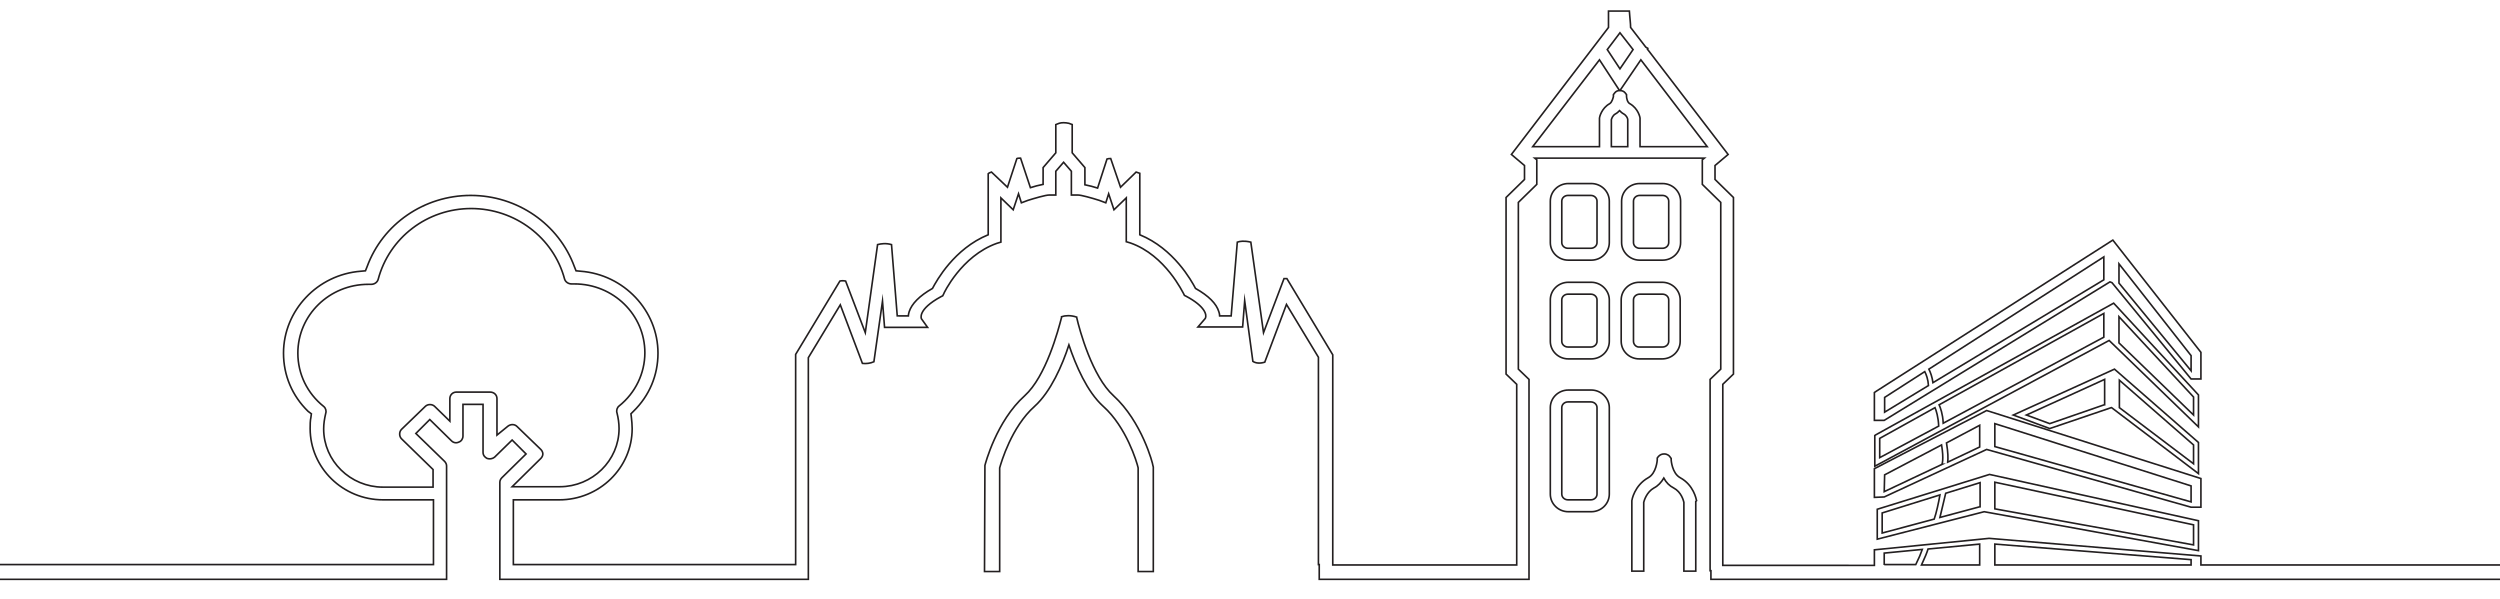 <?xml version="1.0" encoding="utf-8"?>
<!-- Generator: Adobe Illustrator 23.0.0, SVG Export Plug-In . SVG Version: 6.00 Build 0)  -->
<svg version="1.1" id="Calque_1" xmlns="http://www.w3.org/2000/svg" xmlns:xlink="http://www.w3.org/1999/xlink" x="0px" y="0px"
	 viewBox="0 0 610.2 146.2" style="enable-background:new 0 0 610.2 146.2;" xml:space="preserve">
<style type="text/css">
	.st0{fill:#FFFFFF;}
	.st1{fill:none;stroke:#231F20;stroke-width:0.4;stroke-miterlimit:10;}
</style>
<rect x="-27.4" y="-124.7" class="st0" width="949" height="452"/>
<path class="st1" d="M271.8,96.6c-5.2-4.7-8.3-16-9-19.1c0,0,0-0.1,0-0.1c-1.5-0.5-2.8-0.4-3.7-0.1c0,0,0,0.1,0,0.1l0,0
	c0,0,0,0.1,0,0.1c-0.8,3.1-3.8,14.4-9,19.1c-6.9,6.2-9.6,16.6-9.7,17l-0.1,25.9h3.7v-25.3c0.4-1.4,2.9-10,8.5-15
	c4-3.6,6.8-10.1,8.4-15c1.7,5,4.4,11.4,8.4,15c5.6,5,8.2,13.6,8.5,15v25.3h3.7v-25.5l-0.1-0.4C281.4,113.2,278.7,102.9,271.8,96.6z"
	/>
<path class="st1" d="M414.1,122.2c-0.1-0.4-0.7-3.8-4-5.6c-2-1.1-2.2-4.3-2.2-4.3l0-0.4l-0.3-0.4c-0.1-0.2-0.6-0.7-1.4-0.7
	c-0.6,0-1,0.2-1.4,0.6l-0.3,0.4l0,0.5c0,0-0.2,3.2-2.2,4.3c-3.4,1.9-4,5.5-4,5.6l0,17.2h2.9v-16.8c0.1-0.4,0.7-2.5,2.5-3.5
	c1-0.5,1.8-1.4,2.4-2.4c0.6,1.1,1.4,1.9,2.4,2.4c1.9,1,2.4,3.1,2.5,3.5v16.8h2.9l0-17L414.1,122.2z"/>
<path class="st1" d="M398.7,83.3V73.2c0-0.8,0.7-1.4,1.5-1.4h5.6c0.8,0,1.5,0.6,1.5,1.4v10.1c0,0.8-0.7,1.4-1.5,1.4h-5.6
	C399.4,84.8,398.7,84.1,398.7,83.3z M405.7,87.6c2.4,0,4.4-1.9,4.4-4.3V73.2c0-2.4-2-4.3-4.4-4.3h-5.6c-2.4,0-4.4,1.9-4.4,4.3v10.1
	c0,2.4,2,4.3,4.4,4.3H405.7z"/>
<path class="st1" d="M398.7,49.1c0-0.8,0.7-1.4,1.5-1.4h5.6c0.8,0,1.5,0.6,1.5,1.4v10.1c0,0.8-0.7,1.4-1.5,1.4h-5.6
	c-0.8,0-1.5-0.6-1.5-1.4V49.1z M400.2,63.5h5.6c2.4,0,4.4-1.9,4.4-4.3V49.1c0-2.4-2-4.3-4.4-4.3h-5.6c-2.4,0-4.4,1.9-4.4,4.3v10.1
	C395.8,61.5,397.8,63.5,400.2,63.5z"/>
<path class="st1" d="M389.8,83.3c0,0.8-0.7,1.4-1.5,1.4h-5.6c-0.8,0-1.5-0.6-1.5-1.4V73.2c0-0.8,0.7-1.4,1.5-1.4h5.6
	c0.8,0,1.5,0.6,1.5,1.4V83.3z M388.4,68.9h-5.6c-2.4,0-4.4,1.9-4.4,4.3v10.1c0,2.4,2,4.3,4.4,4.3h5.6c2.4,0,4.4-1.9,4.4-4.3V73.2
	C392.8,70.9,390.8,68.9,388.4,68.9z"/>
<path class="st1" d="M389.8,120.6c0,0.8-0.7,1.4-1.5,1.4h-5.6c-0.8,0-1.5-0.6-1.5-1.4V99.5c0-0.8,0.7-1.4,1.5-1.4h5.6
	c0.8,0,1.5,0.6,1.5,1.4V120.6z M388.4,95.2h-5.6c-2.4,0-4.4,1.9-4.4,4.3v21.1c0,2.4,2,4.3,4.4,4.3h5.6c2.4,0,4.4-1.9,4.4-4.3V99.5
	C392.8,97.2,390.8,95.2,388.4,95.2z"/>
<path class="st1" d="M389.8,59.2c0,0.8-0.7,1.4-1.5,1.4h-5.6c-0.8,0-1.5-0.6-1.5-1.4V49.1c0-0.8,0.7-1.4,1.5-1.4h5.6
	c0.8,0,1.5,0.6,1.5,1.4V59.2z M388.4,44.8h-5.6c-2.4,0-4.4,1.9-4.4,4.3v10.1c0,2.4,2,4.3,4.4,4.3h5.6c2.4,0,4.4-1.9,4.4-4.3V49.1
	C392.8,46.7,390.8,44.8,388.4,44.8z"/>
<path class="st1" d="M534.8,137.9h-47.9v-5.1l47.9,3.8V137.9z M483.2,137.9H469c0.8-1.7,1.4-3.2,1.6-3.9l12.6-1.2V137.9z
	 M459.9,137.9V135l9.3-0.9c-0.3,0.9-0.9,2.3-1.6,3.7H459.9z M400.3,35.8l0-6.8l0-0.2c0-0.1-0.4-2.3-2.5-3.5
	c-0.6-0.3-0.8-1.4-0.8-1.8l0-0.4l-0.3-0.4c-0.3-0.4-0.8-0.6-1.3-0.6h0l5.1-7.5l16.2,21.2H400.3z M397.3,35.8h-4v-6.6
	c0.1-0.3,0.3-1,1-1.4c0.4-0.2,0.7-0.5,1-0.8c0.3,0.3,0.6,0.6,1,0.8c0.7,0.4,1,1.1,1,1.4V35.8z M392.9,25.3c-2,1.1-2.5,3.3-2.5,3.5
	l0,7h-16.3l16.3-21.2l4.9,7.5c-0.5,0-0.9,0.2-1.2,0.6l-0.3,0.4l0,0.5C393.7,23.9,393.5,24.9,392.9,25.3z M395.4,8l3.2,4.1l-3.2,4.7
	l-3.1-4.7L395.4,8z M132,111.9c0.3-0.3,0.5-0.7,0.5-1.1c0-0.4-0.2-0.8-0.5-1.1l-5.8-5.6c-0.6-0.6-1.5-0.6-2.2-0.1l-2.7,2.2v-8.9
	c0-0.9-0.7-1.6-1.7-1.6h-8.2c-0.9,0-1.6,0.7-1.6,1.6v5.5l-3.7-3.6c-0.6-0.6-1.7-0.6-2.3,0l-5.8,5.6c-0.6,0.6-0.6,1.7,0,2.3l7.7,7.5
	v4.3H93.5c-8,0-14.5-6.4-14.5-14.2c0-1.3,0.2-2.5,0.5-3.8c0.2-0.6,0-1.3-0.5-1.7c-4-3.2-6.3-7.9-6.3-13c0-9.3,7.7-16.8,17.2-16.8
	c0.2,0,0.5,0,0.7,0c0.8,0,1.5-0.5,1.7-1.2C95,58,104.3,50.9,115,50.9c10.7,0,20.1,7.1,22.8,17.2c0.2,0.7,0.9,1.2,1.7,1.2
	c0.2,0,0.5,0,0.7,0c9.5,0,17.2,7.5,17.2,16.8c0,5-2.3,9.8-6.3,13c-0.5,0.4-0.7,1.1-0.5,1.7c0.3,1.2,0.5,2.5,0.5,3.8
	c0,7.8-6.5,14.2-14.5,14.2H125L132,111.9z M668.5,137.9H537.2v-1.6h0v-0.6l-51.7-4.3l-28,2.8v3.8H451v0h-30.5V93.8l2.6-2.5V48.2
	l-4.5-4.4v-3.4l3.2-2.7L402.1,12l0.1-0.2l-0.5-0.3l-3.7-4.8c0-0.9-0.2-2.5-0.2-2.7l-0.1-1.3h-5.1v4l-23.7,31l3.2,2.7v3.4l-4.5,4.4
	v43.1l2.6,2.5v44.1h-44.9V86.6L314.1,68c-0.3,0-0.5,0-0.7,0l-5,13.2l-3.1-22.1c-1.7-0.4-2.7-0.2-3.3,0l-1.5,18h-2.8
	c0-0.3-0.1-0.7-0.2-1c-0.6-2-2.5-3.9-5.7-5.7c-1-1.9-5.3-9.7-13.6-13.1v-15c-0.3-0.1-0.6-0.2-0.9-0.3l-3.8,3.7l-2.4-7
	c-0.3,0-0.6,0-0.9,0.1l-2.3,7.1c-0.9-0.3-2.1-0.6-3.1-0.8v-4.2l-3.1-3.6v-6.9c-0.3-0.1-0.5-0.2-0.8-0.3c-0.9-0.2-1.8-0.2-2.4,0
	c-0.3,0.1-0.6,0.2-0.8,0.3v6.9l-3.1,3.6V45c-1,0.2-2.2,0.5-3.1,0.8l-2.4-7.2c-0.3,0-0.7,0-0.9,0.1l-2.3,7l-3.9-3.7
	c-0.3,0.1-0.6,0.2-0.8,0.4v14.9c-8.3,3.4-12.6,11.2-13.6,13.1c-3.2,1.8-5.1,3.8-5.7,5.7c-0.1,0.4-0.2,0.7-0.2,1H219l-1.4-17.4
	c-1.4-0.4-2.6-0.2-3.4,0l-3,21.5l-4.8-12.6c-0.5-0.1-1-0.1-1.4,0l-10.8,17.9v51.3h-68.9V122h11.2c9.8,0,17.8-7.8,17.8-17.4
	c0-0.9-0.1-1.9-0.2-2.8L154,101l0.6-0.6c3.9-3.8,6-8.8,6-14.2c0-10.4-8.3-19.2-18.9-20l-1.1-0.1l-0.4-1
	c-3.8-10.4-13.9-17.4-25.3-17.4s-21.5,7-25.3,17.4l-0.4,1l-1.1,0.1c-10.6,0.8-18.9,9.6-18.9,20c0,5.4,2.1,10.4,6,14.2L76,101
	l-0.1,0.8c-0.2,0.9-0.2,1.9-0.2,2.8c0,9.6,8,17.4,17.8,17.4h12.3v15.8H-16v3.6h125v-1.8v-1.8v-24.1c0-0.4-0.2-0.8-0.5-1.1l-7-6.8
	l3.4-3.4l5.3,5.2c0.5,0.5,1.2,0.6,1.8,0.3c0.6-0.2,1-0.8,1-1.5v-7.7h4.9v11.7c0,0.7,0.4,1.2,1,1.5c0.6,0.2,1.3,0.1,1.8-0.3l4.3-4.2
	l3.4,3.4l-5.9,5.8c-0.3,0.3-0.5,0.7-0.5,1.1v20.1v1.8v1.8h75.3v-3.6V87.3l7.8-12.9l5.4,14.3c0.9,0.1,1.9,0,2.8-0.4l2.1-14.8l0.5,6.4
	h10.5l-1.5-2.1c0,0-1.1-2.2,4.8-5.4l0.4-0.2l0.2-0.4c0-0.1,4.3-9.3,13-12.4l1-0.3V48.3l3,2.9l1.3-3.9l0.7,2.2l1.6-0.6
	c1.6-0.5,4.3-1.3,5.2-1.3h1.6v-5.8l1.9-2.2l1.9,2.2v5.8h1.6c0.8,0,3.3,0.7,5.2,1.3l1.6,0.6l0.7-2.2l1.3,3.9l3-2.9V59l1,0.3
	c8.6,3,12.9,12.3,13,12.4l0.2,0.4l0.4,0.2c4.7,2.5,5.1,4.6,4.7,5.4l-1.8,2.1h10.9l0.5-6.4l2,14.8c0.6,0.4,1.6,0.6,2.9,0.2l5.3-14.1
	l7.8,12.9v50.6H322v3.6h51.2v-2.1v-1.4V92.6l-2.6-2.5V49.4l4.5-4.4v-6l-0.5-0.4h41.4l-0.5,0.4v6l4.5,4.4v40.7l-2.6,2.5v46.7h0.2v2.1
	h44.5v0h206.3V137.9z"/>
<path class="st1" d="M460,97l9.8-6.3c0.4,0.8,0.8,1.9,0.9,3.4l-10.7,6.5V97z M513.5,62.7v5.6l-41.7,25.1c-0.2-1.4-0.6-2.5-1-3.3
	L513.5,62.7z M517.2,64.4l17.6,22.4v3.7l-17.6-21.4V64.4z M515,68.8l0.5,0.2l19.3,23.5h2.4v-6.5l-21.5-27.4l-57.6,36.8l-0.6,0.4v6.8
	h2.4L515,68.8z"/>
<path class="st1" d="M460,115.9l13.9-7.3c0.6,3.6,0.1,4.7,0.1,4.7l0.1,0l-14.2,6.7L460,115.9z M483.2,103.8v5.3l-7.8,3.7
	c0.1-0.9,0.1-2.3-0.3-4.7L483.2,103.8z M486.9,103.4l47.9,15.2v3.9L486.9,109V103.4z M484.9,109.7l49.9,14.1h2.4v-7l-52.3-16.6
	l-27.4,14.2v7l2.4-0.1L484.9,109.7z"/>
<path class="st1" d="M513.6,98.8l-13.3,4.6l-5.7-2.1l19.1-8.7V98.8z M517.3,92.8l18.1,15.8v4.6l-18.1-13.7V92.8z M500.3,104.6
	l15-5.1h0.1l21.2,16.1V108l-20.5-17.9l-24.7,11.2L500.3,104.6z"/>
<path class="st1" d="M486.9,117.7l48.5,10.4v4.9l-48.5-8.8V117.7z M483.2,123.7l-9.7,2.6c0.5-1.9,1.1-4.8,1.4-5.9l8.4-2.6V123.7z
	 M472.1,126.7l-12.7,3.4v-4.9l14.1-4.4C473.2,122.6,472.6,125.3,472.1,126.7z M458.2,124.3v7.3l14.8-3.8l0,0c0,0,0,0,0,0l11.3-2.9
	l52.3,9.5v-7.3l-51-11.3L458.2,124.3z"/>
<path class="st1" d="M513.5,82.3l-39.2,21c-0.1-2.3-0.7-3.8-1-4.5l40.2-22.3V82.3z M458.8,111.7v-4.7l13.5-7.5
	c0.3,0.7,0.8,2.3,0.9,4.5L458.8,111.7z M517.2,77.3l18.2,19.6v4.4l-18.2-17.6V77.3z M514.8,83.1l21.8,21.1v-7.8l-19.4-21v0h0
	l-1.3-1.4l-58,32.1l-0.3,0.2v7.5L514.8,83.1L514.8,83.1z"/>
</svg>
